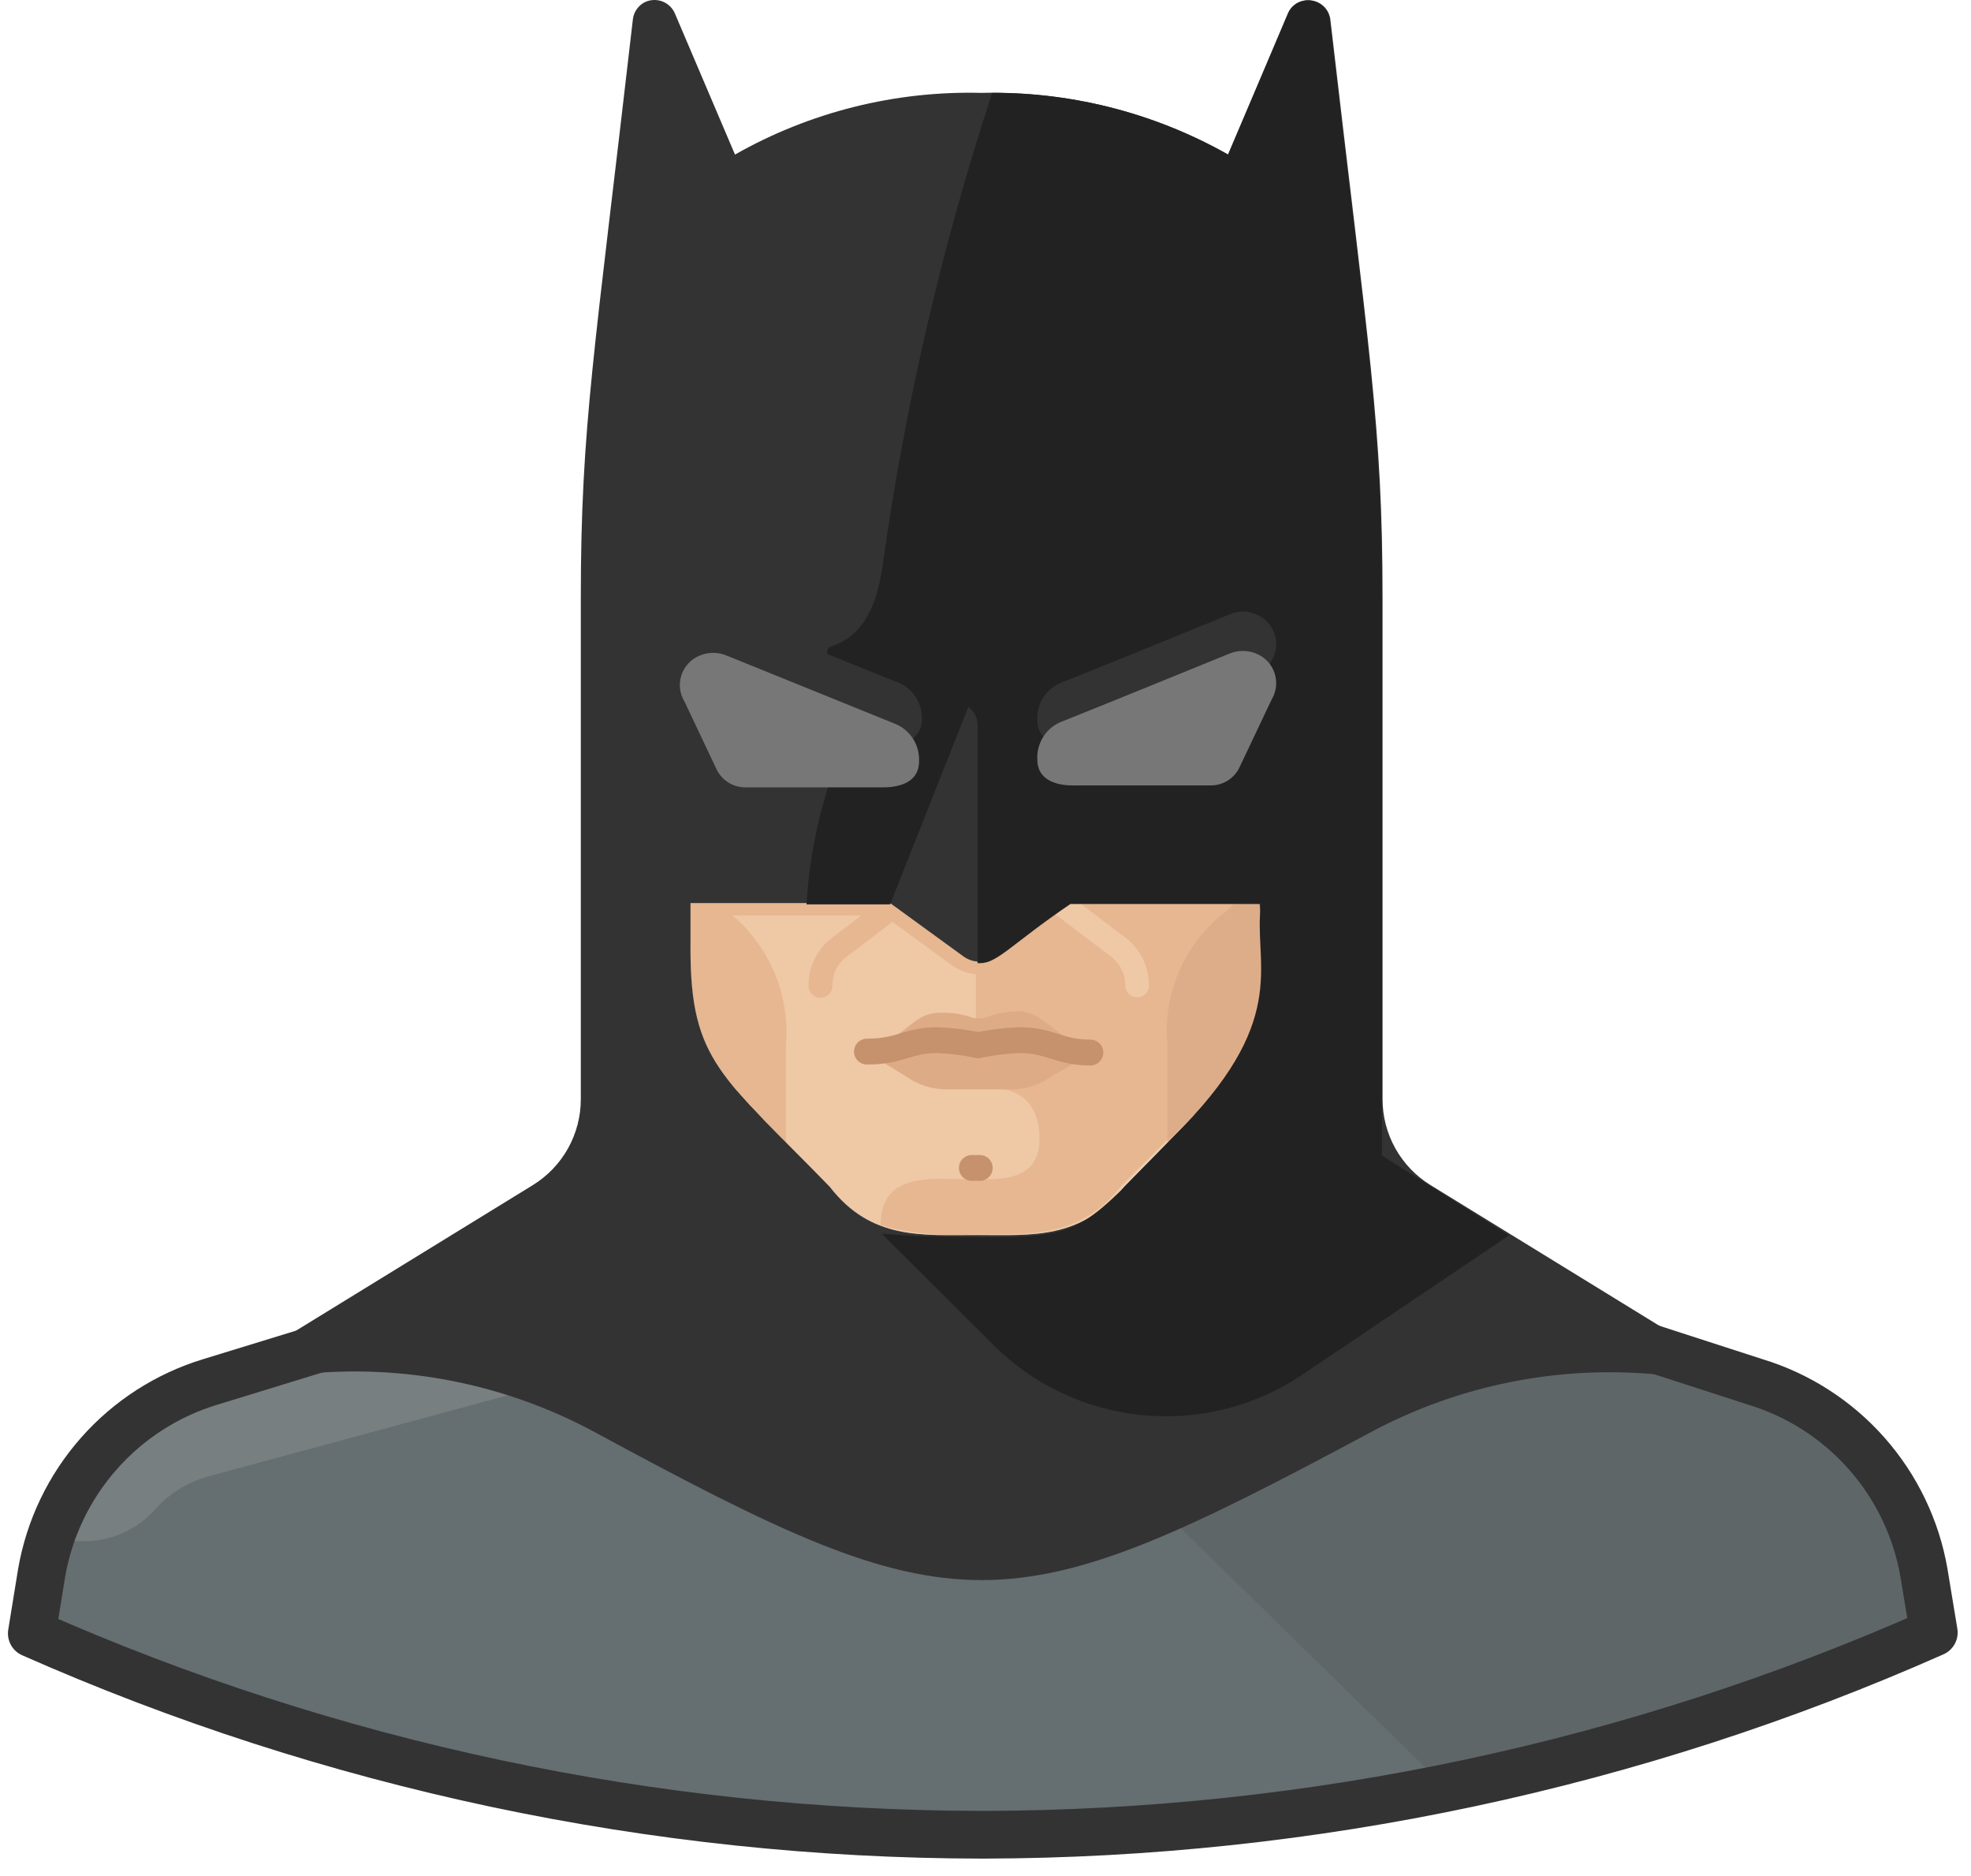 <svg width="62" height="59" viewBox="0 0 62 59" fill="none" xmlns="http://www.w3.org/2000/svg">
<path d="M38.35 34.331V40.941" stroke="#333333" stroke-width="1.5" stroke-linejoin="round"/>
<path d="M23.25 40.941V34.331" stroke="#333333" stroke-width="1.5" stroke-linejoin="round"/>
<path d="M40.72 21.841V19.841C40.72 14.421 38.82 8.841 30.72 8.841C22.62 8.841 20.72 14.421 20.72 19.841V21.841C20.64 21.841 18.72 21.841 19.72 26.841C20.03 28.341 20.21 29.521 21.72 29.841C21.72 33.392 22.72 33.842 26.1 37.322C27.4 39.002 29 38.842 30.72 38.842C32.44 38.842 34 39.002 35.34 37.322C38.72 33.842 39.72 33.392 39.72 29.841C41.22 29.521 41.4 28.341 41.72 26.841C42.72 21.841 40.8 21.811 40.72 21.841Z" fill="#EFC8A5"/>
<path d="M30.88 30.651C30.518 30.651 30.167 30.531 29.88 30.311L27.8 28.791H21.72C21.521 28.791 21.33 28.712 21.19 28.572C21.049 28.431 20.97 28.24 20.97 28.041C20.97 27.843 21.049 27.652 21.19 27.511C21.33 27.37 21.521 27.291 21.72 27.291H28.28L30.79 29.111C30.811 29.128 30.838 29.138 30.865 29.138C30.892 29.138 30.919 29.128 30.94 29.111L33.47 27.282H39.72C39.919 27.282 40.11 27.36 40.25 27.501C40.391 27.642 40.47 27.833 40.47 28.032C40.47 28.23 40.391 28.421 40.25 28.562C40.11 28.703 39.919 28.782 39.72 28.782H34L31.89 30.311C31.604 30.541 31.246 30.661 30.88 30.651Z" fill="#E6B790"/>
<path d="M28.27 28.372L26.4 29.791C26.214 29.933 26.063 30.116 25.96 30.326C25.858 30.536 25.806 30.768 25.81 31.002" stroke="#E6B790" stroke-width="0.75" stroke-miterlimit="10" stroke-linecap="round"/>
<path d="M19.72 26.841C20.03 28.341 20.21 29.521 21.72 29.841C21.72 32.842 22.44 33.632 24.72 35.922V32.842C24.78 32.095 24.665 31.344 24.384 30.65C24.102 29.955 23.663 29.336 23.1 28.841C22.628 28.505 22.253 28.052 22.011 27.525C21.768 26.999 21.668 26.419 21.72 25.841V22.841C21.622 22.081 21.27 21.376 20.72 20.841V21.841C20.64 21.841 18.72 21.841 19.72 26.841Z" fill="#E6B790"/>
<path d="M40.72 21.841V19.841C40.72 14.421 38.82 8.841 30.72 8.841C29.714 8.833 28.709 8.92 27.72 9.101V18.841C27.681 19.359 27.457 19.845 27.091 20.212C26.724 20.579 26.237 20.802 25.72 20.841C25.72 20.841 28.72 20.841 29.72 22.841H30.72V25.841C30.718 26.068 30.77 26.292 30.873 26.494C30.976 26.695 31.126 26.87 31.31 27.002C31.437 27.095 31.541 27.216 31.612 27.357C31.683 27.498 31.72 27.654 31.72 27.811C31.72 28.077 31.615 28.331 31.427 28.519C31.239 28.706 30.985 28.811 30.72 28.811C29.98 28.811 29.72 28.311 28.72 28.311C28.13 28.311 28.22 29.081 28.2 29.061C28.55 29.064 28.893 29.153 29.2 29.322C29.659 29.576 30.175 29.711 30.7 29.712V34.242C30.7 34.242 32.7 33.822 32.7 35.812C32.7 38.562 27.7 35.541 27.7 38.532C28.661 38.79 29.658 38.884 30.65 38.812C32.38 38.812 33.97 38.952 35.27 37.291C38.67 33.831 39.67 33.382 39.67 29.831C41.17 29.512 41.35 28.331 41.67 26.831C42.72 21.841 40.8 21.811 40.72 21.841Z" fill="#E6B790"/>
<path d="M33.31 28.372L35.18 29.791C35.364 29.933 35.513 30.114 35.615 30.323C35.717 30.531 35.77 30.76 35.77 30.991" stroke="#EFC8A5" stroke-width="0.75" stroke-miterlimit="10" stroke-linecap="round"/>
<path d="M39.72 29.841C41.22 29.521 41.4 28.341 41.72 26.841C42.72 21.841 40.8 21.841 40.72 21.841V20.841C40.167 21.373 39.814 22.08 39.72 22.841V25.841C39.768 26.418 39.666 26.997 39.424 27.523C39.182 28.048 38.809 28.503 38.34 28.841C37.773 29.333 37.331 29.952 37.05 30.647C36.768 31.342 36.655 32.094 36.72 32.842V35.922C39 33.632 39.72 32.842 39.72 29.841Z" fill="#DDAD8A"/>
<path d="M30.57 36.731H30.82" stroke="#C6916D" stroke-width="0.812" stroke-miterlimit="10" stroke-linecap="round"/>
<path d="M32.15 31.811C31.758 31.796 31.366 31.861 31 32.002C30.863 32.041 30.717 32.041 30.58 32.002C30.201 31.871 29.799 31.823 29.4 31.861C28.73 31.962 28.66 32.392 27.31 33.121L28.5 33.852C28.871 34.116 29.315 34.259 29.77 34.261H31.8C32.255 34.259 32.699 34.116 33.07 33.852L34.3 33.151C33 32.361 32.81 31.912 32.15 31.811Z" fill="#DDAB85"/>
<path d="M34.3 33.102C33.3 33.102 33.04 32.712 32.06 32.712C31.626 32.73 31.195 32.784 30.77 32.871C30.345 32.782 29.914 32.728 29.48 32.712C28.54 32.712 28.34 33.072 27.27 33.072" stroke="#C6916D" stroke-width="0.812" stroke-miterlimit="10" stroke-linecap="round"/>
<path d="M23.35 21.551C23.808 21.306 24.295 21.121 24.8 21.001C25.32 20.896 25.852 20.866 26.38 20.911C27.366 21.097 28.317 21.435 29.2 21.911C29.255 21.936 29.299 21.981 29.322 22.037C29.344 22.093 29.343 22.156 29.32 22.211C29.3 22.255 29.267 22.292 29.227 22.317C29.186 22.342 29.138 22.354 29.09 22.351C28.592 22.295 28.098 22.208 27.61 22.091C27.14 22.001 26.68 21.951 26.24 21.881C25.328 21.727 24.395 21.747 23.49 21.941C23.431 21.951 23.37 21.937 23.32 21.904C23.27 21.871 23.234 21.82 23.22 21.761C23.222 21.718 23.234 21.676 23.257 21.639C23.28 21.602 23.312 21.572 23.35 21.551Z" fill="#333333"/>
<path d="M38.29 22.002C37.385 21.807 36.452 21.787 35.54 21.942C35.09 22.012 34.64 22.061 34.17 22.151C33.682 22.268 33.188 22.355 32.69 22.412C32.659 22.414 32.629 22.411 32.6 22.401C32.571 22.391 32.544 22.375 32.521 22.355C32.499 22.334 32.481 22.309 32.468 22.281C32.456 22.253 32.45 22.222 32.45 22.192C32.446 22.143 32.458 22.095 32.483 22.054C32.508 22.013 32.545 21.98 32.59 21.962C33.473 21.485 34.424 21.147 35.41 20.962C35.94 20.909 36.474 20.922 37 21.002C37.508 21.111 37.997 21.296 38.45 21.552C38.478 21.563 38.504 21.579 38.526 21.6C38.547 21.622 38.565 21.647 38.577 21.675C38.589 21.702 38.596 21.732 38.596 21.763C38.597 21.793 38.591 21.823 38.58 21.852C38.569 21.88 38.552 21.905 38.531 21.927C38.51 21.949 38.485 21.967 38.457 21.979C38.429 21.991 38.399 21.997 38.369 21.998C38.338 21.998 38.308 21.993 38.28 21.982L38.29 22.002Z" fill="#333333"/>
<path d="M26.31 24.752C26.669 24.752 26.96 24.46 26.96 24.102C26.96 23.742 26.669 23.451 26.31 23.451C25.951 23.451 25.66 23.742 25.66 24.102C25.66 24.46 25.951 24.752 26.31 24.752Z" fill="#333333"/>
<path d="M35.27 24.752C35.629 24.752 35.92 24.46 35.92 24.102C35.92 23.742 35.629 23.451 35.27 23.451C34.911 23.451 34.62 23.742 34.62 24.102C34.62 24.46 34.911 24.752 35.27 24.752Z" fill="#333333"/>
<path d="M60.52 49.481C60.278 48.089 59.654 46.791 58.719 45.732C57.783 44.672 56.572 43.894 55.22 43.481L39.6 40.002H22.23L6.61 43.492C5.258 43.904 4.047 44.682 3.111 45.742C2.176 46.801 1.552 48.099 1.31 49.492L1 51.371C10.414 55.544 20.593 57.71 30.89 57.731H30.94C41.237 57.71 51.416 55.544 60.83 51.371L60.52 49.481Z" fill="#656E70"/>
<path d="M60.52 49.481C60.276 48.09 59.651 46.793 58.716 45.734C57.781 44.675 56.571 43.895 55.22 43.481L39.6 40.002H28.91L45.52 56.261C50.783 55.181 55.915 53.542 60.83 51.371L60.52 49.481Z" fill="#5E6668"/>
<path d="M6.61 43.492C5.457 43.84 4.403 44.457 3.534 45.291C2.665 46.125 2.005 47.154 1.61 48.291C2.185 48.501 2.81 48.53 3.401 48.375C3.993 48.219 4.523 47.887 4.92 47.422C5.372 46.939 5.951 46.592 6.59 46.422L20.15 42.752C20.742 42.593 21.265 42.243 21.637 41.757C22.01 41.27 22.211 40.674 22.21 40.062L6.61 43.492Z" fill="#787F80"/>
<path d="M38.35 38.002L55.22 43.462C56.572 43.873 57.783 44.652 58.719 45.712C59.654 46.771 60.278 48.069 60.52 49.462L60.83 51.342C51.416 55.514 41.237 57.68 30.94 57.702H30.89C20.595 57.69 10.416 55.534 1 51.371L1.31 49.462C1.552 48.069 2.176 46.771 3.111 45.712C4.047 44.652 5.258 43.873 6.61 43.462L23.26 38.352" stroke="#333333" stroke-width="1.5" stroke-linejoin="round"/>
<path d="M45 37.272C44.539 36.988 44.158 36.591 43.893 36.118C43.629 35.645 43.49 35.113 43.49 34.572V18.802C43.49 13.382 43.06 11.101 41.85 0.631C41.836 0.481 41.772 0.34 41.67 0.229C41.567 0.118 41.431 0.044 41.283 0.018C41.134 -0.008 40.981 0.015 40.847 0.085C40.713 0.154 40.605 0.265 40.54 0.401L38.63 4.861C36.267 3.524 33.585 2.854 30.87 2.921C28.158 2.852 25.479 3.522 23.12 4.861L21.22 0.401C21.142 0.236 21.002 0.107 20.83 0.043C20.657 -0.02 20.467 -0.014 20.3 0.061C20.196 0.11 20.106 0.184 20.038 0.277C19.97 0.37 19.926 0.478 19.91 0.591C18.7 11.121 18.27 13.402 18.27 18.802V34.572C18.27 35.113 18.131 35.645 17.867 36.118C17.602 36.591 17.221 36.988 16.76 37.272L6.59 43.522L9.48 43.221C12.685 42.88 15.918 43.522 18.75 45.062C30.16 51.242 31.58 51.231 43.08 45.062C45.898 43.544 49.107 42.91 52.29 43.242L55.2 43.541L45 37.272ZM39.74 29.841C39.74 33.392 38.74 33.842 35.36 37.322C34 39.002 32.45 38.842 30.72 38.842C28.99 38.842 27.4 39.002 26.1 37.322C22.72 33.842 21.72 33.392 21.72 29.841V28.401H28L30.31 30.081C30.456 30.186 30.631 30.242 30.81 30.242C30.989 30.242 31.164 30.186 31.31 30.081L33.62 28.401H39.62L39.74 29.841Z" fill="#333333"/>
<path d="M43.47 36.342V34.602V18.802C43.47 13.341 43.01 10.871 41.83 0.631C41.818 0.513 41.774 0.399 41.704 0.303C41.634 0.206 41.539 0.13 41.43 0.081C41.35 0.041 41.262 0.017 41.172 0.012C41.082 0.006 40.992 0.018 40.907 0.048C40.822 0.078 40.744 0.125 40.678 0.185C40.611 0.246 40.558 0.32 40.52 0.401L38.63 4.861C36.367 3.583 33.81 2.914 31.21 2.921C29.619 7.772 28.465 12.755 27.76 17.811C27.63 18.662 27.34 19.962 26.14 20.331C26.117 20.339 26.095 20.352 26.076 20.368C26.058 20.385 26.043 20.405 26.033 20.427C26.022 20.45 26.017 20.474 26.016 20.499C26.016 20.524 26.021 20.549 26.03 20.572L28.14 21.422C28.394 21.498 28.616 21.656 28.771 21.871C28.927 22.086 29.007 22.346 29 22.611C29 23.502 27.89 23.442 27.76 23.442H26.53C25.861 25.03 25.469 26.721 25.37 28.442H28L30.46 22.232C30.548 22.296 30.62 22.38 30.671 22.477C30.721 22.575 30.748 22.682 30.75 22.791V30.291H30.83C31.38 30.291 31.83 29.681 33.67 28.431H39.67C39.4 30.232 40.61 31.931 37.22 35.431C34.02 38.691 34.22 38.922 30.82 38.911C27.69 38.842 29.52 38.911 27.74 38.801L31.24 42.291C32.488 43.539 34.127 44.319 35.883 44.501C37.638 44.683 39.403 44.256 40.88 43.291L47.47 38.852L43.47 36.342ZM40 20.771L39 22.881C38.919 23.062 38.787 23.214 38.62 23.319C38.452 23.424 38.258 23.477 38.06 23.471H33.86C33.73 23.471 32.63 23.532 32.63 22.642C32.618 22.383 32.689 22.128 32.833 21.914C32.977 21.699 33.186 21.537 33.43 21.451C34 21.232 38.66 19.331 38.66 19.331C38.796 19.266 38.944 19.232 39.095 19.232C39.246 19.232 39.395 19.266 39.53 19.331C39.663 19.387 39.782 19.47 39.879 19.576C39.977 19.682 40.05 19.807 40.095 19.944C40.14 20.081 40.154 20.225 40.138 20.368C40.121 20.511 40.075 20.648 40 20.771Z" fill="#222222"/>
<path d="M22 20.622C22.137 20.562 22.285 20.532 22.435 20.532C22.585 20.532 22.733 20.562 22.87 20.622L28.1 22.741C28.346 22.827 28.558 22.991 28.704 23.207C28.85 23.423 28.922 23.681 28.91 23.942C28.91 24.831 27.8 24.762 27.67 24.762H23.47C23.273 24.767 23.078 24.714 22.911 24.609C22.743 24.504 22.611 24.352 22.53 24.172L21.53 22.061C21.456 21.938 21.409 21.801 21.392 21.658C21.376 21.515 21.39 21.37 21.435 21.234C21.48 21.097 21.553 20.972 21.651 20.866C21.748 20.76 21.867 20.677 22 20.622Z" fill="#777777"/>
<path d="M40 22.002L39 24.111C38.919 24.292 38.787 24.444 38.619 24.549C38.452 24.654 38.257 24.707 38.06 24.701H33.86C33.73 24.701 32.63 24.771 32.63 23.881C32.617 23.622 32.688 23.365 32.832 23.149C32.976 22.933 33.185 22.769 33.43 22.681C34 22.462 38.66 20.561 38.66 20.561C38.797 20.502 38.945 20.472 39.095 20.472C39.245 20.472 39.393 20.502 39.53 20.561C39.663 20.617 39.782 20.7 39.879 20.806C39.977 20.912 40.05 21.037 40.095 21.174C40.139 21.311 40.154 21.455 40.138 21.598C40.121 21.741 40.074 21.878 40 22.002Z" fill="#777777"/>
</svg>
